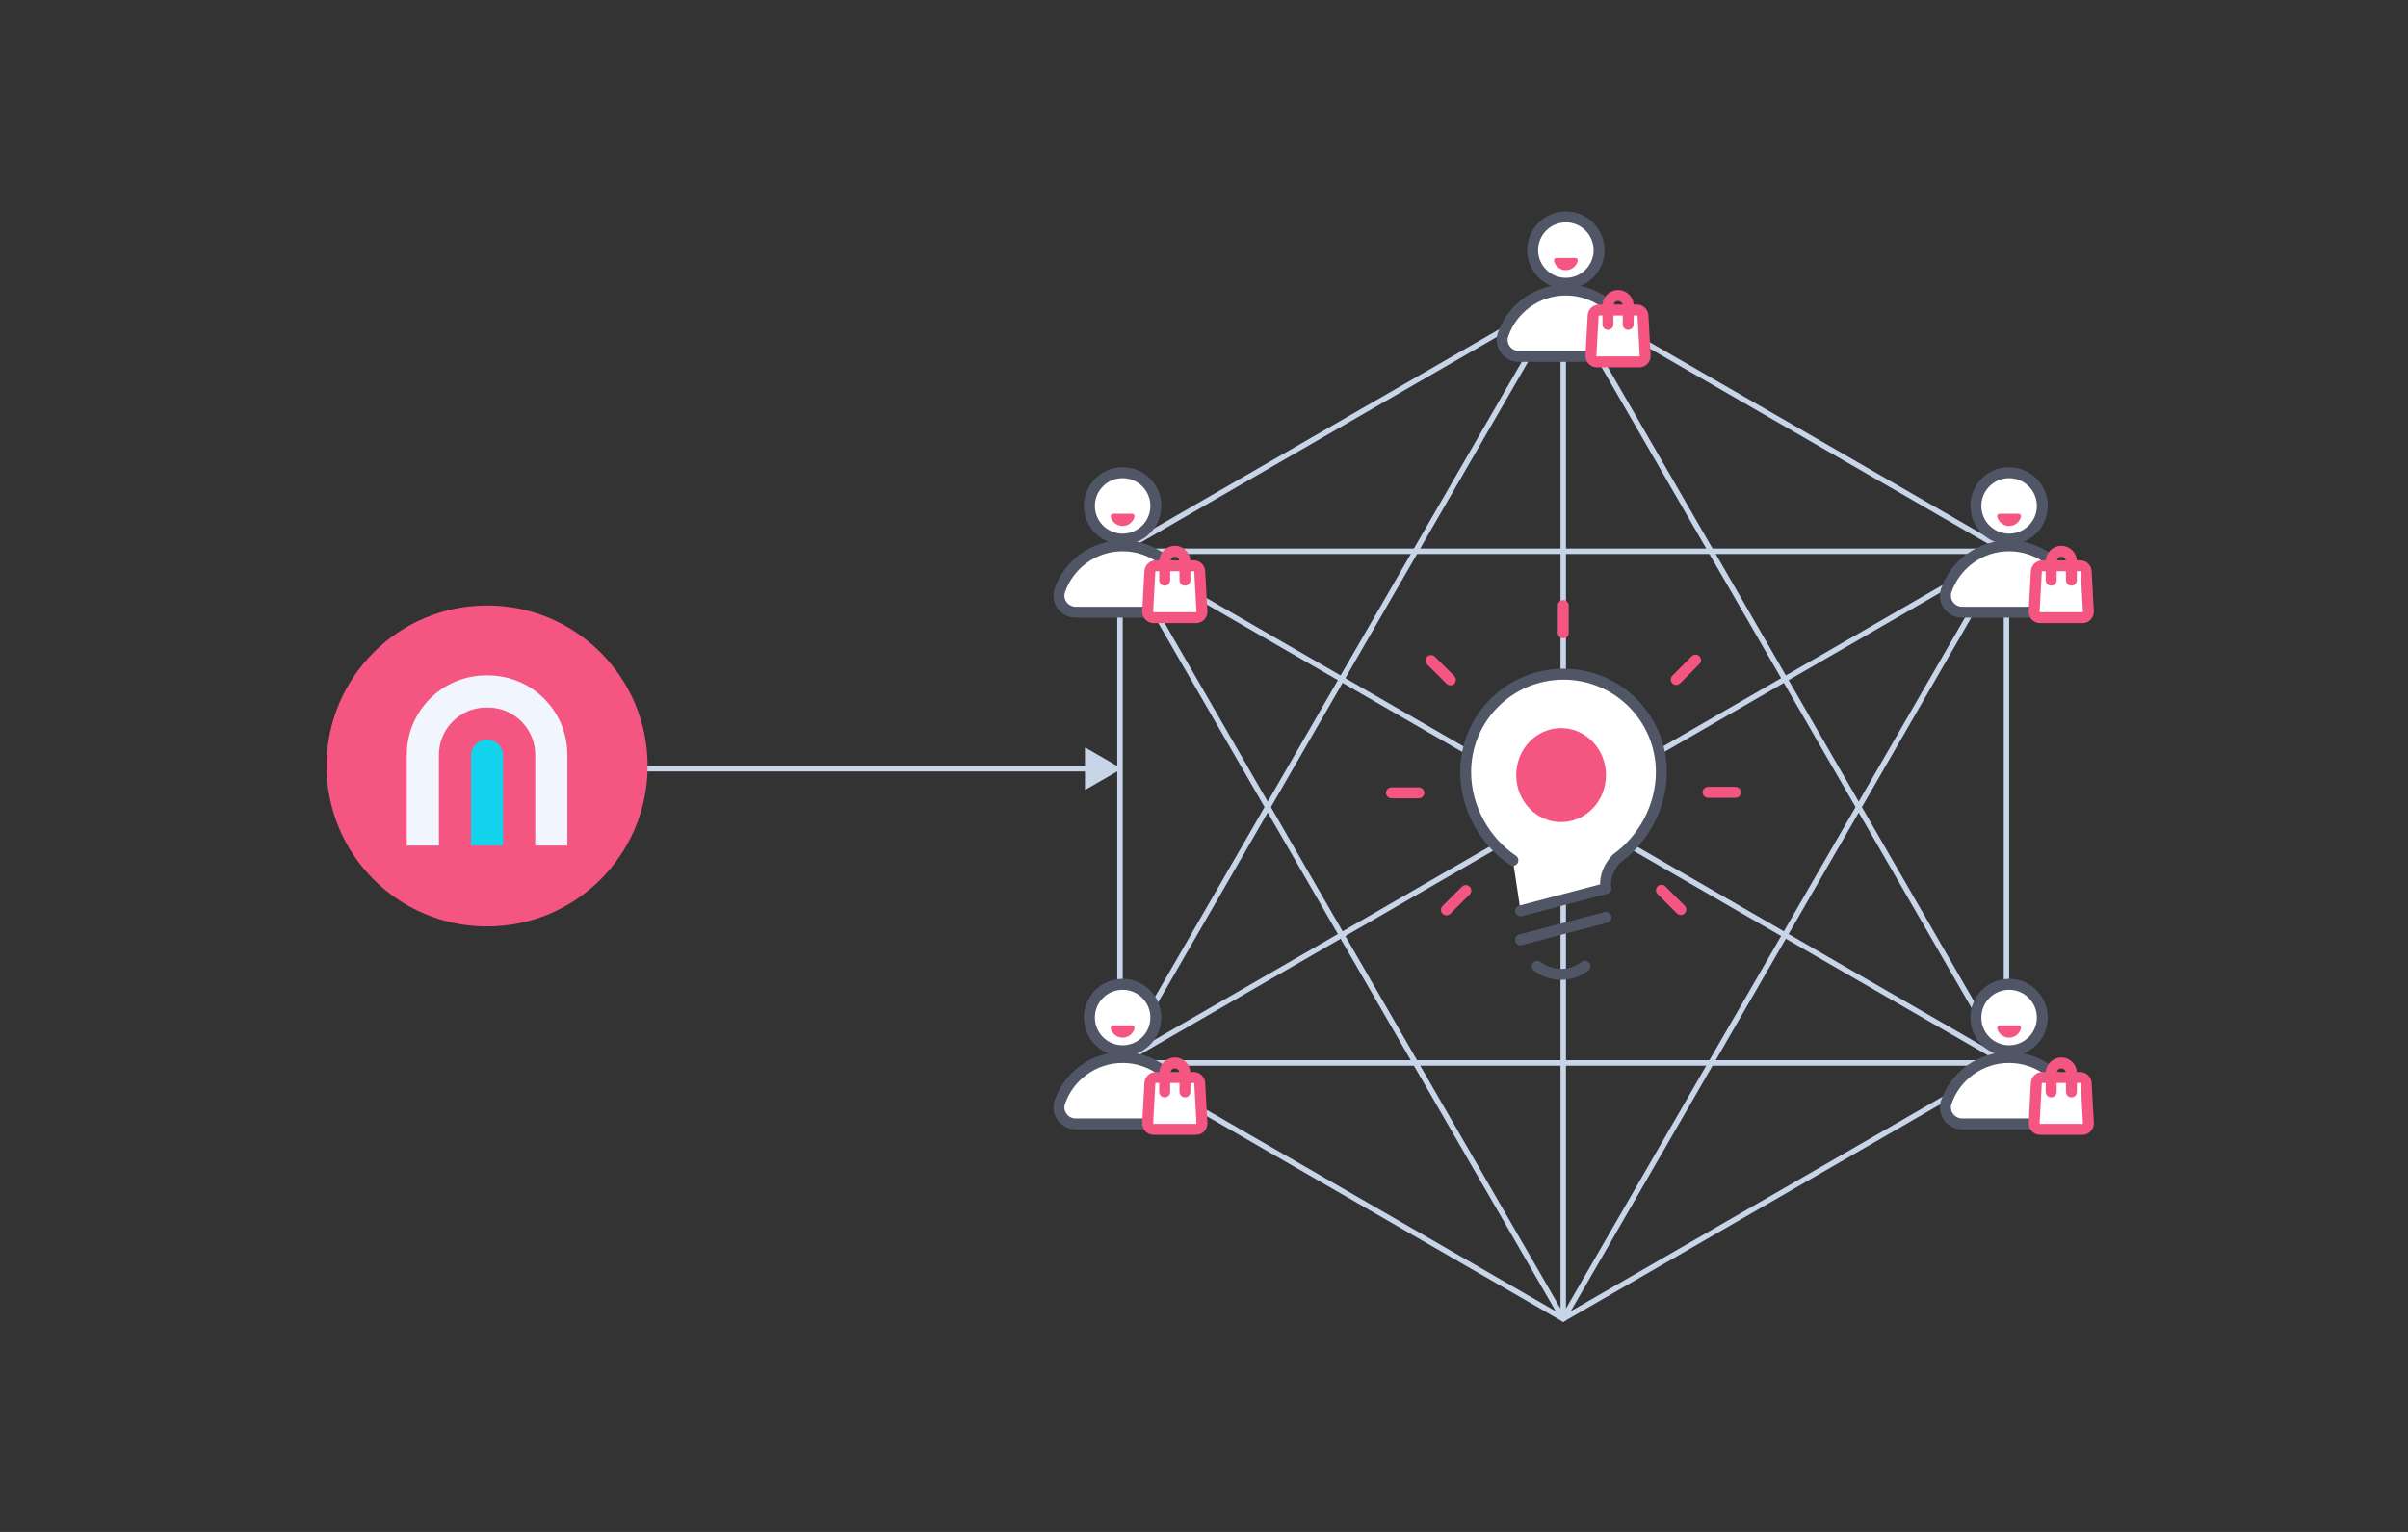<svg width="440" height="280" viewBox="0 0 440 280" fill="none" xmlns="http://www.w3.org/2000/svg">
<rect x="0" y="0" width="440" height="280" fill="#333333" stroke="none"/>
<line x1="204" y1="140.5" x2="100" y2="140.5" stroke="#C8D4E8" />
<path
    d="M89 169.33C105.198 169.33 118.33 156.199 118.33 140C118.33 123.802 105.198 110.67 89 110.67C72.801 110.67 59.67 123.802 59.67 140C59.67 156.199 72.801 169.33 89 169.33Z"
    fill="#F55681"
  />
<path
    d="M89.16 123.45H88.84C80.83 123.45 74.33 129.94 74.33 137.96V154.55H80.2V137.96C80.2 133.2 84.08 129.32 88.84 129.32H89.16C93.92 129.32 97.8 133.2 97.8 137.96V154.55H103.67V137.96C103.67 129.94 97.17 123.45 89.16 123.45Z"
    fill="#F1F5FD"
  />
<path d="M91.93 154.54H86.061V138.11C86.061 136.49 87.371 135.18 88.99 135.18C90.611 135.18 91.921 136.49 91.921 138.11V154.54H91.93Z" fill="#12D3EB" />
<path d="M366.63 194.28V100.76L285.64 54L204.65 100.76V194.28L285.64 241.04L366.63 194.28Z" stroke="#C8D4E8" stroke-miterlimit="10" stroke-linecap="round" stroke-linejoin="round" />
<path d="M285.641 54V241.04" stroke="#C8D4E8" stroke-miterlimit="10" stroke-linecap="round" stroke-linejoin="round" />
<path d="M204.65 100.76H366.63" stroke="#C8D4E8" stroke-miterlimit="10" stroke-linecap="round" stroke-linejoin="round" />
<path d="M204.65 194.28H366.63" stroke="#C8D4E8" stroke-miterlimit="10" stroke-linecap="round" stroke-linejoin="round" />
<path d="M204.65 100.76L285.64 241.04" stroke="#C8D4E8" stroke-miterlimit="10" stroke-linecap="round" stroke-linejoin="round" />
<path d="M285.641 54L366.631 194.28" stroke="#C8D4E8" stroke-miterlimit="10" stroke-linecap="round" stroke-linejoin="round" />
<path d="M366.631 100.76L285.641 241.04" stroke="#C8D4E8" stroke-miterlimit="10" stroke-linecap="round" stroke-linejoin="round" />
<path d="M285.64 54L204.65 194.28" stroke="#C8D4E8" stroke-miterlimit="10" stroke-linecap="round" stroke-linejoin="round" />
<path d="M204.65 100.76L366.63 194.28" stroke="#C8D4E8" stroke-miterlimit="10" stroke-linecap="round" stroke-linejoin="round" />
<path d="M204.65 194.28L366.63 100.76" stroke="#C8D4E8" stroke-miterlimit="10" stroke-linecap="round" stroke-linejoin="round" />
<path
    d="M286.121 51.78C289.473 51.78 292.191 49.062 292.191 45.71C292.191 42.358 289.473 39.64 286.121 39.64C282.768 39.64 280.051 42.358 280.051 45.71C280.051 49.062 282.768 51.78 286.121 51.78Z"
    fill="white"
    stroke="#515667"
    stroke-width="2"
    stroke-miterlimit="10"
    stroke-linecap="round"
    stroke-linejoin="round"
  />
<path
    d="M277.541 65.14C275.481 65.14 273.971 63.12 274.641 61.17C276.281 56.42 280.801 53 286.111 53C291.421 53 295.941 56.41 297.581 61.17C298.251 63.12 296.741 65.14 294.681 65.14H277.541Z"
    fill="white"
    stroke="#515667"
    stroke-width="2"
    stroke-miterlimit="10"
    stroke-linecap="round"
    stroke-linejoin="round"
  />
<path
    d="M287.851 47.14C288.141 47.14 288.361 47.42 288.291 47.7C288.041 48.66 287.171 49.38 286.121 49.38C285.081 49.38 284.201 48.67 283.951 47.7C283.881 47.42 284.091 47.14 284.391 47.14H287.851Z"
    fill="#F55681"
  />
<path
    d="M299.561 66.14H291.761C291.151 66.14 290.671 65.6 290.701 64.96L291.101 57.71C291.131 57.12 291.601 56.66 292.161 56.66H299.151C299.711 56.66 300.171 57.12 300.211 57.71L300.611 64.96C300.651 65.6 300.171 66.14 299.561 66.14Z"
    fill="white"
    stroke="#F55681"
    stroke-width="2"
    stroke-miterlimit="10"
    stroke-linecap="round"
    stroke-linejoin="round"
  />
<path
    d="M297.511 59.29V55.85C297.511 54.83 296.681 54 295.661 54C294.641 54 293.811 54.83 293.811 55.85V59.29"
    stroke="#F55681"
    stroke-width="2"
    stroke-miterlimit="10"
    stroke-linecap="round"
    stroke-linejoin="round"
  />
<path
    d="M205.131 98.54C208.483 98.54 211.201 95.822 211.201 92.47C211.201 89.118 208.483 86.4 205.131 86.4C201.778 86.4 199.061 89.118 199.061 92.47C199.061 95.822 201.778 98.54 205.131 98.54Z"
    fill="white"
    stroke="#515667"
    stroke-width="2"
    stroke-miterlimit="10"
    stroke-linecap="round"
    stroke-linejoin="round"
  />
<path
    d="M196.551 111.9C194.491 111.9 192.981 109.88 193.651 107.93C195.291 103.18 199.811 99.76 205.121 99.76C210.431 99.76 214.951 103.17 216.591 107.93C217.261 109.88 215.751 111.9 213.691 111.9H196.551Z"
    fill="white"
    stroke="#515667"
    stroke-width="2"
    stroke-miterlimit="10"
    stroke-linecap="round"
    stroke-linejoin="round"
  />
<path
    d="M206.861 93.9C207.151 93.9 207.371 94.18 207.301 94.46C207.051 95.42 206.181 96.14 205.131 96.14C204.091 96.14 203.211 95.43 202.961 94.46C202.891 94.18 203.101 93.9 203.401 93.9H206.861Z"
    fill="#F55681"
  />
<path
    d="M218.57 112.9H210.77C210.16 112.9 209.68 112.36 209.71 111.72L210.11 104.47C210.14 103.88 210.61 103.42 211.17 103.42H218.16C218.72 103.42 219.18 103.88 219.22 104.47L219.62 111.72C219.66 112.36 219.18 112.9 218.57 112.9Z"
    fill="white"
    stroke="#F55681"
    stroke-width="2"
    stroke-miterlimit="10"
    stroke-linecap="round"
    stroke-linejoin="round"
  />
<path
    d="M216.52 106.05V102.61C216.52 101.59 215.69 100.76 214.67 100.76C213.65 100.76 212.82 101.59 212.82 102.61V106.05"
    stroke="#F55681"
    stroke-width="2"
    stroke-miterlimit="10"
    stroke-linecap="round"
    stroke-linejoin="round"
  />
<path
    d="M205.131 192.05C208.483 192.05 211.201 189.332 211.201 185.98C211.201 182.628 208.483 179.91 205.131 179.91C201.778 179.91 199.061 182.628 199.061 185.98C199.061 189.332 201.778 192.05 205.131 192.05Z"
    fill="white"
    stroke="#515667"
    stroke-width="2"
    stroke-miterlimit="10"
    stroke-linecap="round"
    stroke-linejoin="round"
  />
<path
    d="M196.551 205.42C194.491 205.42 192.981 203.4 193.651 201.45C195.291 196.7 199.811 193.28 205.121 193.28C210.431 193.28 214.951 196.69 216.591 201.45C217.261 203.4 215.751 205.42 213.691 205.42H196.551Z"
    fill="white"
    stroke="#515667"
    stroke-width="2"
    stroke-miterlimit="10"
    stroke-linecap="round"
    stroke-linejoin="round"
  />
<path
    d="M206.861 187.42C207.151 187.42 207.371 187.7 207.301 187.98C207.051 188.94 206.181 189.66 205.131 189.66C204.091 189.66 203.211 188.95 202.961 187.98C202.891 187.7 203.101 187.42 203.401 187.42H206.861Z"
    fill="#F55681"
  />
<path
    d="M218.57 206.42H210.77C210.16 206.42 209.68 205.88 209.71 205.24L210.11 197.99C210.14 197.4 210.61 196.94 211.17 196.94H218.16C218.72 196.94 219.18 197.4 219.22 197.99L219.62 205.24C219.66 205.87 219.18 206.42 218.57 206.42Z"
    fill="white"
    stroke="#F55681"
    stroke-width="2"
    stroke-miterlimit="10"
    stroke-linecap="round"
    stroke-linejoin="round"
  />
<path
    d="M216.52 199.57V196.13C216.52 195.11 215.69 194.28 214.67 194.28C213.65 194.28 212.82 195.11 212.82 196.13V199.57"
    stroke="#F55681"
    stroke-width="2"
    stroke-miterlimit="10"
    stroke-linecap="round"
    stroke-linejoin="round"
  />
<path
    d="M367.111 192.05C370.463 192.05 373.181 189.332 373.181 185.98C373.181 182.628 370.463 179.91 367.111 179.91C363.759 179.91 361.041 182.628 361.041 185.98C361.041 189.332 363.759 192.05 367.111 192.05Z"
    fill="white"
    stroke="#515667"
    stroke-width="2"
    stroke-miterlimit="10"
    stroke-linecap="round"
    stroke-linejoin="round"
  />
<path
    d="M358.532 205.42C356.472 205.42 354.962 203.4 355.632 201.45C357.272 196.7 361.792 193.28 367.102 193.28C372.412 193.28 376.932 196.69 378.572 201.45C379.242 203.4 377.732 205.42 375.672 205.42H358.532Z"
    fill="white"
    stroke="#515667"
    stroke-width="2"
    stroke-miterlimit="10"
    stroke-linecap="round"
    stroke-linejoin="round"
  />
<path
    d="M368.841 187.42C369.131 187.42 369.351 187.7 369.281 187.98C369.031 188.94 368.161 189.66 367.111 189.66C366.071 189.66 365.191 188.95 364.941 187.98C364.871 187.7 365.081 187.42 365.381 187.42H368.841Z"
    fill="#F55681"
  />
<path
    d="M380.551 206.42H372.751C372.141 206.42 371.661 205.88 371.691 205.24L372.091 197.99C372.121 197.4 372.591 196.94 373.151 196.94H380.141C380.701 196.94 381.161 197.4 381.201 197.99L381.601 205.24C381.641 205.87 381.151 206.42 380.551 206.42Z"
    fill="white"
    stroke="#F55681"
    stroke-width="2"
    stroke-miterlimit="10"
    stroke-linecap="round"
    stroke-linejoin="round"
  />
<path
    d="M378.501 199.57V196.13C378.501 195.11 377.671 194.28 376.651 194.28C375.631 194.28 374.801 195.11 374.801 196.13V199.57"
    stroke="#F55681"
    stroke-width="2"
    stroke-miterlimit="10"
    stroke-linecap="round"
    stroke-linejoin="round"
  />
<path
    d="M367.111 98.54C370.463 98.54 373.181 95.822 373.181 92.47C373.181 89.118 370.463 86.4 367.111 86.4C363.759 86.4 361.041 89.118 361.041 92.47C361.041 95.822 363.759 98.54 367.111 98.54Z"
    fill="white"
    stroke="#515667"
    stroke-width="2"
    stroke-miterlimit="10"
    stroke-linecap="round"
    stroke-linejoin="round"
  />
<path
    d="M358.532 111.9C356.472 111.9 354.962 109.88 355.632 107.93C357.272 103.18 361.792 99.76 367.102 99.76C372.412 99.76 376.932 103.17 378.572 107.93C379.242 109.88 377.732 111.9 375.672 111.9H358.532Z"
    fill="white"
    stroke="#515667"
    stroke-width="2"
    stroke-miterlimit="10"
    stroke-linecap="round"
    stroke-linejoin="round"
  />
<path
    d="M368.841 93.9C369.131 93.9 369.351 94.18 369.281 94.46C369.031 95.42 368.161 96.14 367.111 96.14C366.071 96.14 365.191 95.43 364.941 94.46C364.871 94.18 365.081 93.9 365.381 93.9H368.841Z"
    fill="#F55681"
  />
<path
    d="M380.551 112.9H372.751C372.141 112.9 371.661 112.36 371.691 111.72L372.091 104.47C372.121 103.88 372.591 103.42 373.151 103.42H380.141C380.701 103.42 381.161 103.88 381.201 104.47L381.601 111.72C381.641 112.36 381.151 112.9 380.551 112.9Z"
    fill="white"
    stroke="#F55681"
    stroke-width="2"
    stroke-miterlimit="10"
    stroke-linecap="round"
    stroke-linejoin="round"
  />
<path
    d="M378.501 106.05V102.61C378.501 101.59 377.671 100.76 376.651 100.76C375.631 100.76 374.801 101.59 374.801 102.61V106.05"
    stroke="#F55681"
    stroke-width="2"
    stroke-miterlimit="10"
    stroke-linecap="round"
    stroke-linejoin="round"
  />
<path
    d="M277.841 166.49L293.451 162.39C292.931 159.25 295.411 156.91 295.411 156.91C300.321 153.39 303.571 147.4 303.571 141.11C303.571 131.24 295.571 123.23 285.691 123.23C275.821 123.23 267.811 131.23 267.811 141.11C267.811 147.6 271.271 153.77 276.441 157.24"
    fill="white"
  />
<path
    d="M277.841 166.49L293.451 162.39C292.931 159.25 295.411 156.91 295.411 156.91C300.321 153.39 303.571 147.4 303.571 141.11C303.571 131.24 295.571 123.23 285.691 123.23C275.821 123.23 267.811 131.23 267.811 141.11C267.811 147.6 271.271 153.77 276.441 157.24"
    stroke="#515667"
    stroke-width="2"
    stroke-miterlimit="10"
    stroke-linecap="round"
    stroke-linejoin="round"
  />
<path d="M293.44 167.67L277.83 171.77" stroke="#515667" stroke-width="2" stroke-miterlimit="10" stroke-linecap="round" stroke-linejoin="round" />
<path
    d="M280.9 176.61C282.11 177.54 283.61 178.09 285.25 178.09C286.89 178.09 288.39 177.53 289.6 176.61"
    stroke="#515667"
    stroke-width="2"
    stroke-miterlimit="10"
    stroke-linecap="round"
    stroke-linejoin="round"
  />
<path d="M285.641 110.68V115.68" stroke="#F55681" stroke-width="2" stroke-miterlimit="10" stroke-linecap="round" stroke-linejoin="round" />
<path d="M261.48 120.73L265.02 124.26" stroke="#F55681" stroke-width="2" stroke-miterlimit="10" stroke-linecap="round" stroke-linejoin="round" />
<path d="M254.26 144.91H259.26" stroke="#F55681" stroke-width="2" stroke-miterlimit="10" stroke-linecap="round" stroke-linejoin="round" />
<path d="M264.299 166.3L267.839 162.77" stroke="#F55681" stroke-width="2" stroke-miterlimit="10" stroke-linecap="round" stroke-linejoin="round" />
<path d="M307.12 166.24L303.59 162.71" stroke="#F55681" stroke-width="2" stroke-miterlimit="10" stroke-linecap="round" stroke-linejoin="round" />
<path d="M317.1 144.82H312.1" stroke="#F55681" stroke-width="2" stroke-miterlimit="10" stroke-linecap="round" stroke-linejoin="round" />
<path d="M309.819 120.66L306.289 124.2" stroke="#F55681" stroke-width="2" stroke-miterlimit="10" stroke-linecap="round" stroke-linejoin="round" />
<path
    d="M285.249 150.26C289.778 150.26 293.449 146.414 293.449 141.67C293.449 136.926 289.778 133.08 285.249 133.08C280.72 133.08 277.049 136.926 277.049 141.67C277.049 146.414 280.72 150.26 285.249 150.26Z"
    fill="#F55681"
  />
<path d="M205 140.5L198.25 144.397L198.25 136.603L205 140.5Z" fill="#C8D4E8" />
</svg>
